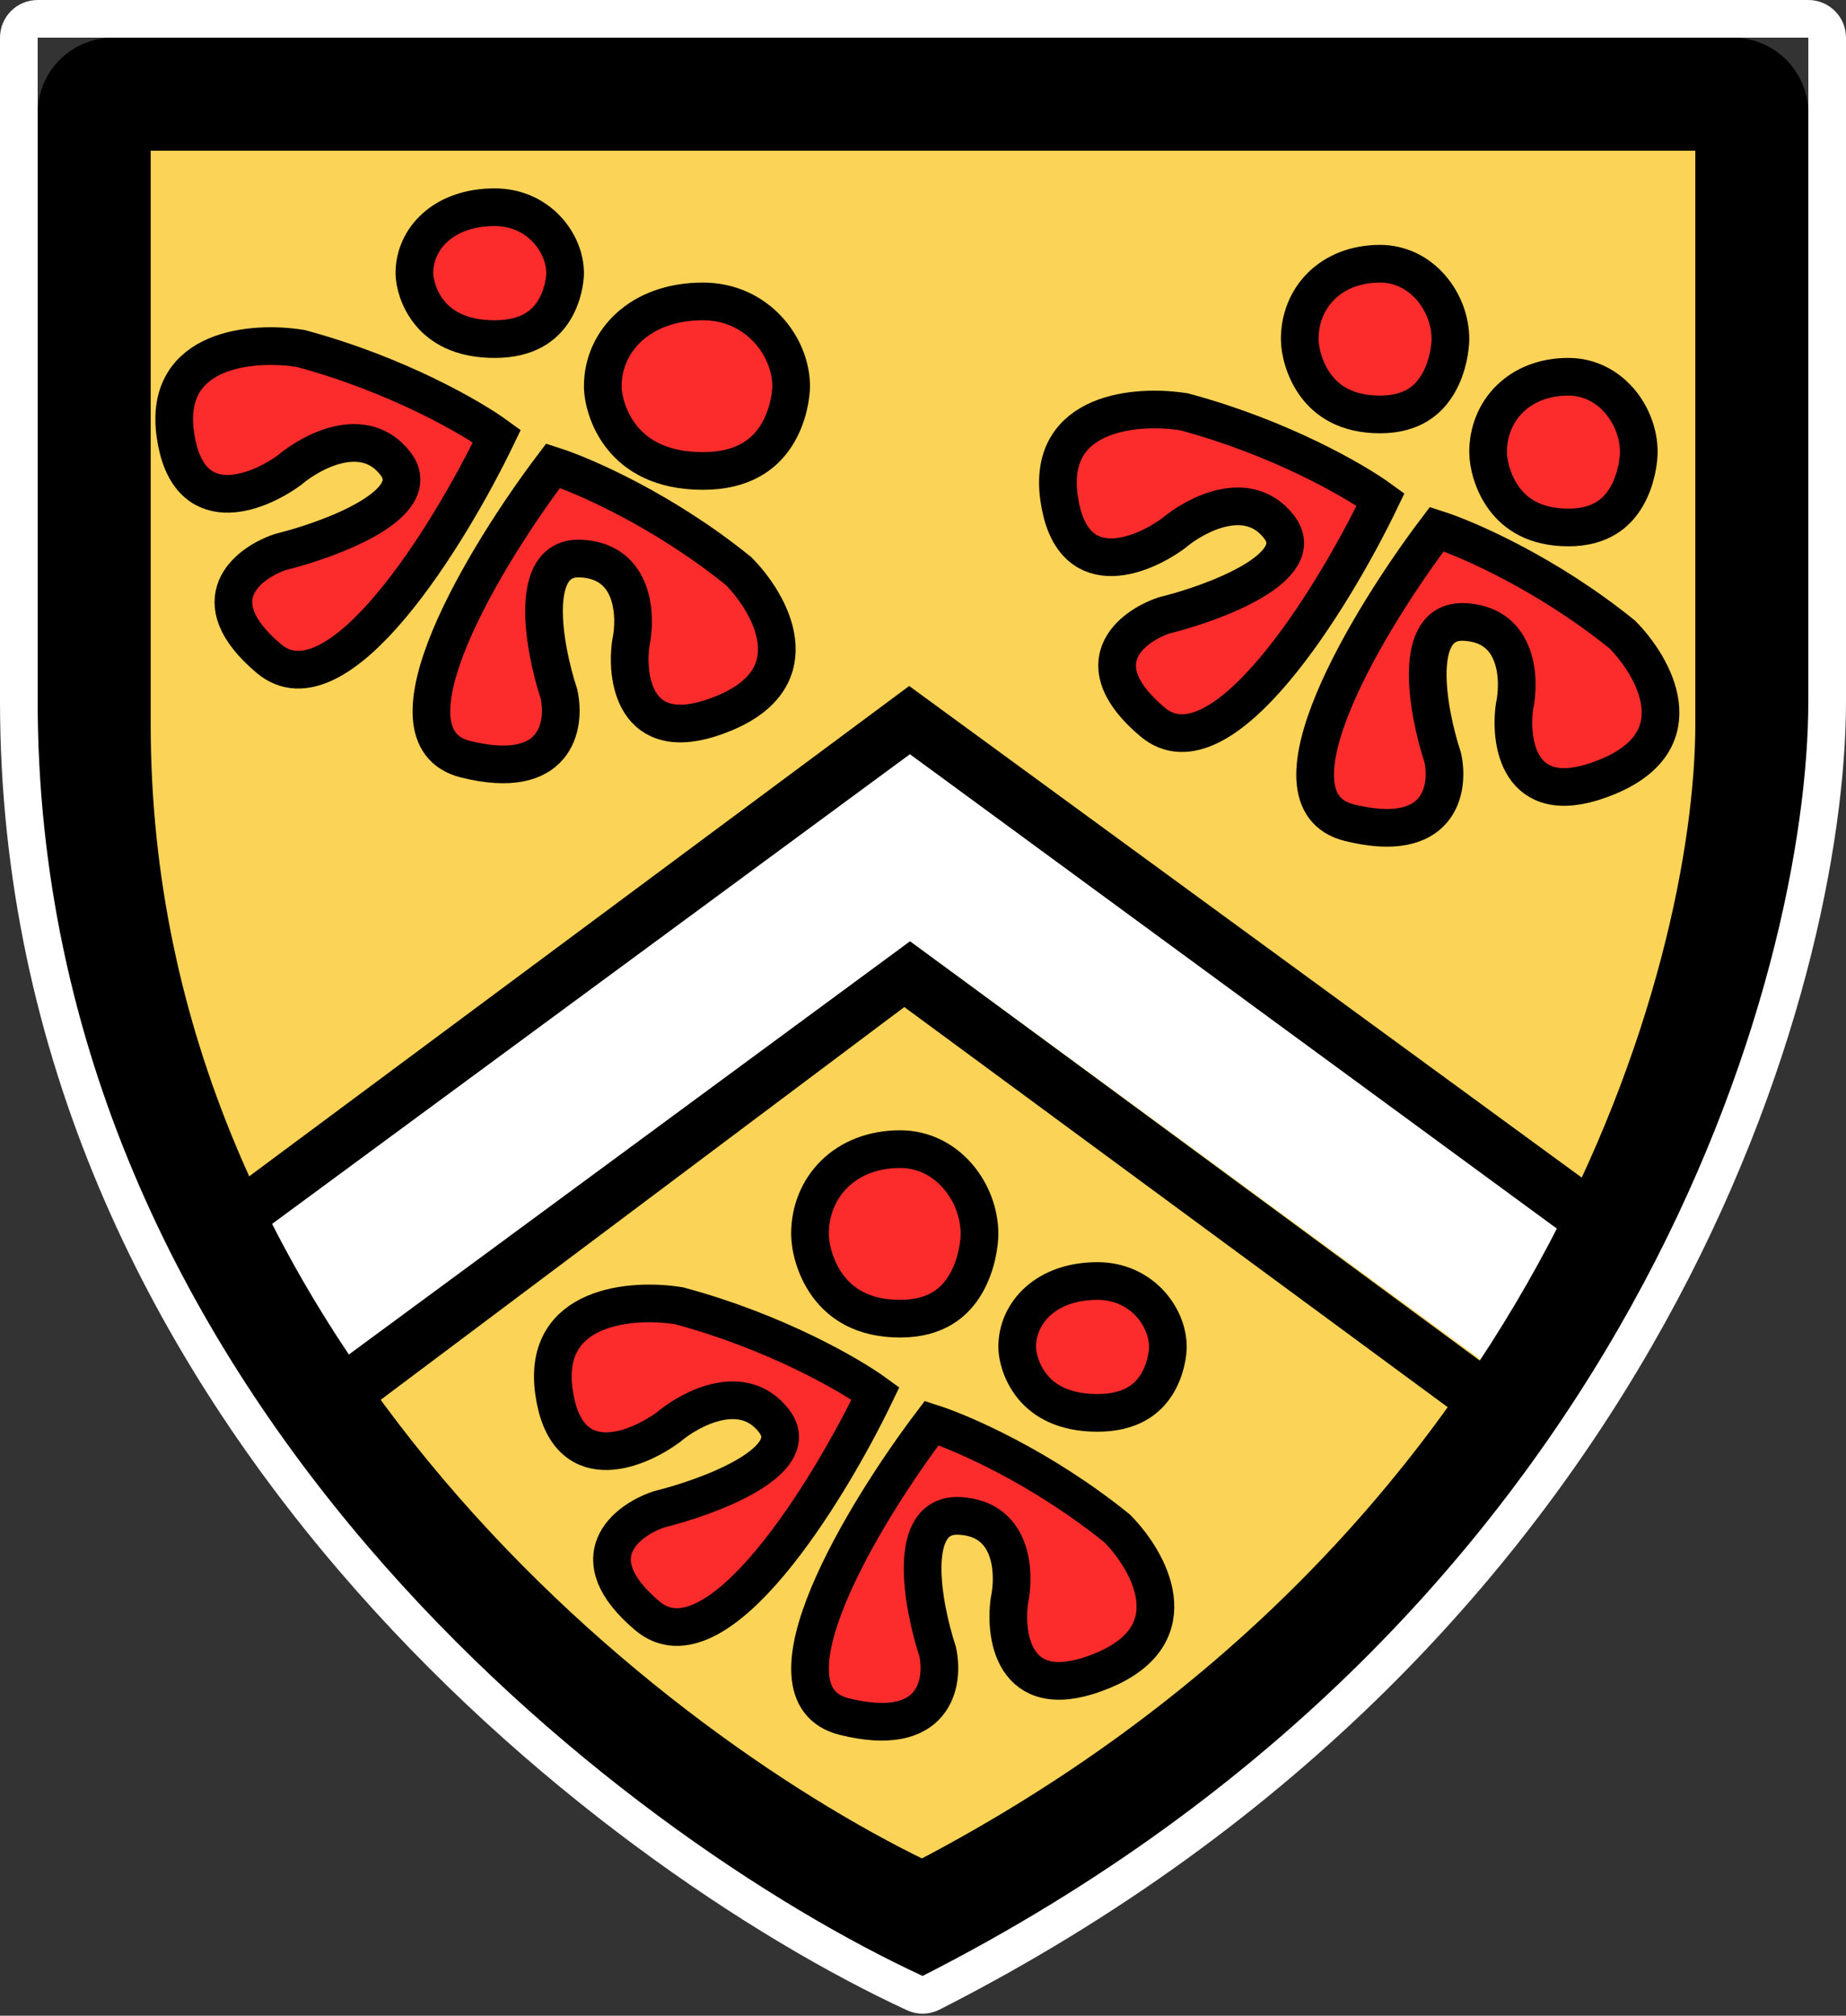 <svg viewBox="0 0 98 107" fill="none" xmlns="http://www.w3.org/2000/svg">
<rect x="0" y="0" width="98" height="107" fill="#333333" stroke="none"/>
<path d="M49 102V4H5C5 4 5 4.563 5 33.851C5.001 71.699 34.333 95.054 49 102Z" fill="#FAD357"/>
<path d="M49 102V4H93C93 4 93 4.563 93 33.851C92.999 71.699 63.667 95.054 49 102Z" fill="#FAD357"/>
<path d="M16 75.589L48 51.589L80.215 75.309" stroke="black" stroke-width="3"/>
<path d="M10.583 66.278L48.274 38.278L86.583 66.278" stroke="black" stroke-width="3"/>
<path d="M13 71L48.31 45L83 70.435" stroke="white" stroke-width="8"/>
<path d="M92 5H6C5.448 5 5 5.447 5 5.999L5 38.448C5 72.901 33.773 94.886 48.574 101.803C48.849 101.932 49.163 101.918 49.434 101.779C84.272 83.898 93 52.143 93 38.448V6C93 5.448 92.552 5 92 5Z" stroke="black" stroke-width="6"/>
<path d="M96 1H2C1.448 1 1 1.445 1 1.997L1 37.207C1 74.533 32.443 98.34 48.577 105.806C48.851 105.933 49.162 105.919 49.431 105.782C87.472 86.43 97 52.036 97 37.207V2C97 1.448 96.552 1 96 1Z" stroke="white" stroke-width="2"/>
<path d="M85.376 41.218C90.021 39.277 87.809 35.385 86.122 33.682C82.124 30.448 77.891 28.606 76.274 28.089C72.716 32.786 66.809 42.477 71.638 43.671C76.468 44.865 76.953 41.865 76.591 40.216C75.785 37.755 74.89 32.871 77.754 33.017C80.618 33.164 80.711 36.087 80.399 37.531C80.123 39.568 80.731 43.158 85.376 41.218Z" fill="#FC2C2C" stroke="black" stroke-width="2"/>
<path d="M56.22 26.416C55.582 21.805 60.387 21.46 62.869 21.863C68.001 23.244 71.956 25.541 73.291 26.517C70.779 31.742 64.84 41.417 61.176 38.318C57.512 35.218 60.059 33.261 61.791 32.67C64.516 31.994 69.553 30.108 67.905 27.974C66.257 25.84 63.476 27.311 62.291 28.313C60.533 29.602 56.858 31.026 56.22 26.416Z" fill="#FC2C2C" stroke="black" stroke-width="2"/>
<path d="M77 18C77 18.39 76.887 19.447 76.347 20.37C75.848 21.224 74.974 22 73.263 22C71.481 22 70.46 21.28 69.855 20.466C69.213 19.601 69 18.569 69 18C69 15.807 70.641 14 73.263 14C75.481 14 77 16.042 77 18Z" fill="#FC2C2C" stroke="black" stroke-width="2"/>
<path d="M38.462 37.851C43.107 35.911 40.895 32.019 39.208 30.315C35.211 27.081 30.977 25.239 29.36 24.723C25.803 29.419 19.895 39.111 24.725 40.304C29.554 41.498 30.039 38.498 29.677 36.849C28.872 34.389 27.976 29.504 30.84 29.651C33.705 29.797 33.797 32.721 33.486 34.164C33.209 36.202 33.817 39.791 38.462 37.851Z" fill="#FC2C2C" stroke="black" stroke-width="2"/>
<path d="M9.307 23.049C8.669 18.439 13.473 18.093 15.956 18.497C21.087 19.877 25.042 22.174 26.378 23.15C23.866 28.375 17.926 38.05 14.262 34.951C10.598 31.852 13.146 29.895 14.878 29.304C17.603 28.628 22.64 26.742 20.992 24.607C19.344 22.473 16.562 23.944 15.378 24.947C13.62 26.235 9.945 27.66 9.307 23.049Z" fill="#FC2C2C" stroke="black" stroke-width="2"/>
<path d="M30 14.5C30 14.824 29.893 15.741 29.372 16.543C28.895 17.276 28.024 18 26.263 18C24.44 18 23.413 17.334 22.824 16.62C22.198 15.862 22 14.969 22 14.5C22 12.679 23.538 11 26.263 11C28.575 11 30 12.882 30 14.5Z" fill="#FC2C2C" stroke="black" stroke-width="2"/>
<path d="M42 20.5C42 20.927 41.865 22.096 41.21 23.125C40.597 24.084 39.489 25 37.316 25C35.079 25 33.79 24.164 33.04 23.239C32.254 22.269 32 21.124 32 20.5C32 18.111 33.977 16 37.316 16C40.192 16 42 18.392 42 20.5Z" fill="#FC2C2C" stroke="black" stroke-width="2"/>
<path d="M87 24C87 24.39 86.887 25.447 86.347 26.37C85.848 27.224 84.974 28 83.263 28C81.481 28 80.46 27.28 79.855 26.466C79.213 25.601 79 24.569 79 24C79 21.808 80.641 20 83.263 20C85.481 20 87 22.042 87 24Z" fill="#FC2C2C" stroke="black" stroke-width="2"/>
<path d="M62 71.5C62 71.824 61.893 72.741 61.372 73.543C60.895 74.276 60.024 75 58.263 75C56.44 75 55.413 74.334 54.824 73.62C54.198 72.862 54 71.969 54 71.5C54 69.679 55.538 68 58.263 68C60.575 68 62 69.882 62 71.5Z" fill="#FC2C2C" stroke="black" stroke-width="2"/>
<path d="M58.561 88.67C63.206 86.73 60.994 82.837 59.307 81.134C55.309 77.9 51.076 76.058 49.459 75.542C45.902 80.238 39.994 89.93 44.824 91.123C49.653 92.317 50.138 89.317 49.776 87.668C48.971 85.208 48.075 80.323 50.939 80.469C53.803 80.616 53.896 83.54 53.585 84.983C53.308 87.02 53.916 90.61 58.561 88.67Z" fill="#FC2C2C" stroke="black" stroke-width="2"/>
<path d="M29.406 73.868C28.768 69.258 33.572 68.912 36.054 69.316C41.186 70.697 45.141 72.993 46.477 73.969C43.965 79.194 38.025 88.87 34.361 85.77C30.697 82.671 33.245 80.714 34.977 80.123C37.701 79.447 42.739 77.561 41.091 75.427C39.443 73.292 36.661 74.763 35.476 75.766C33.719 77.055 30.044 78.479 29.406 73.868Z" fill="#FC2C2C" stroke="black" stroke-width="2"/>
<path d="M52 65.5C52 65.94 51.874 67.122 51.268 68.158C50.703 69.124 49.711 70 47.789 70C45.797 70 44.645 69.193 43.961 68.272C43.239 67.301 43 66.144 43 65.5C43 63.031 44.851 61 47.789 61C50.298 61 52 63.306 52 65.5Z" fill="#FC2C2C" stroke="black" stroke-width="2"/>
</svg>
